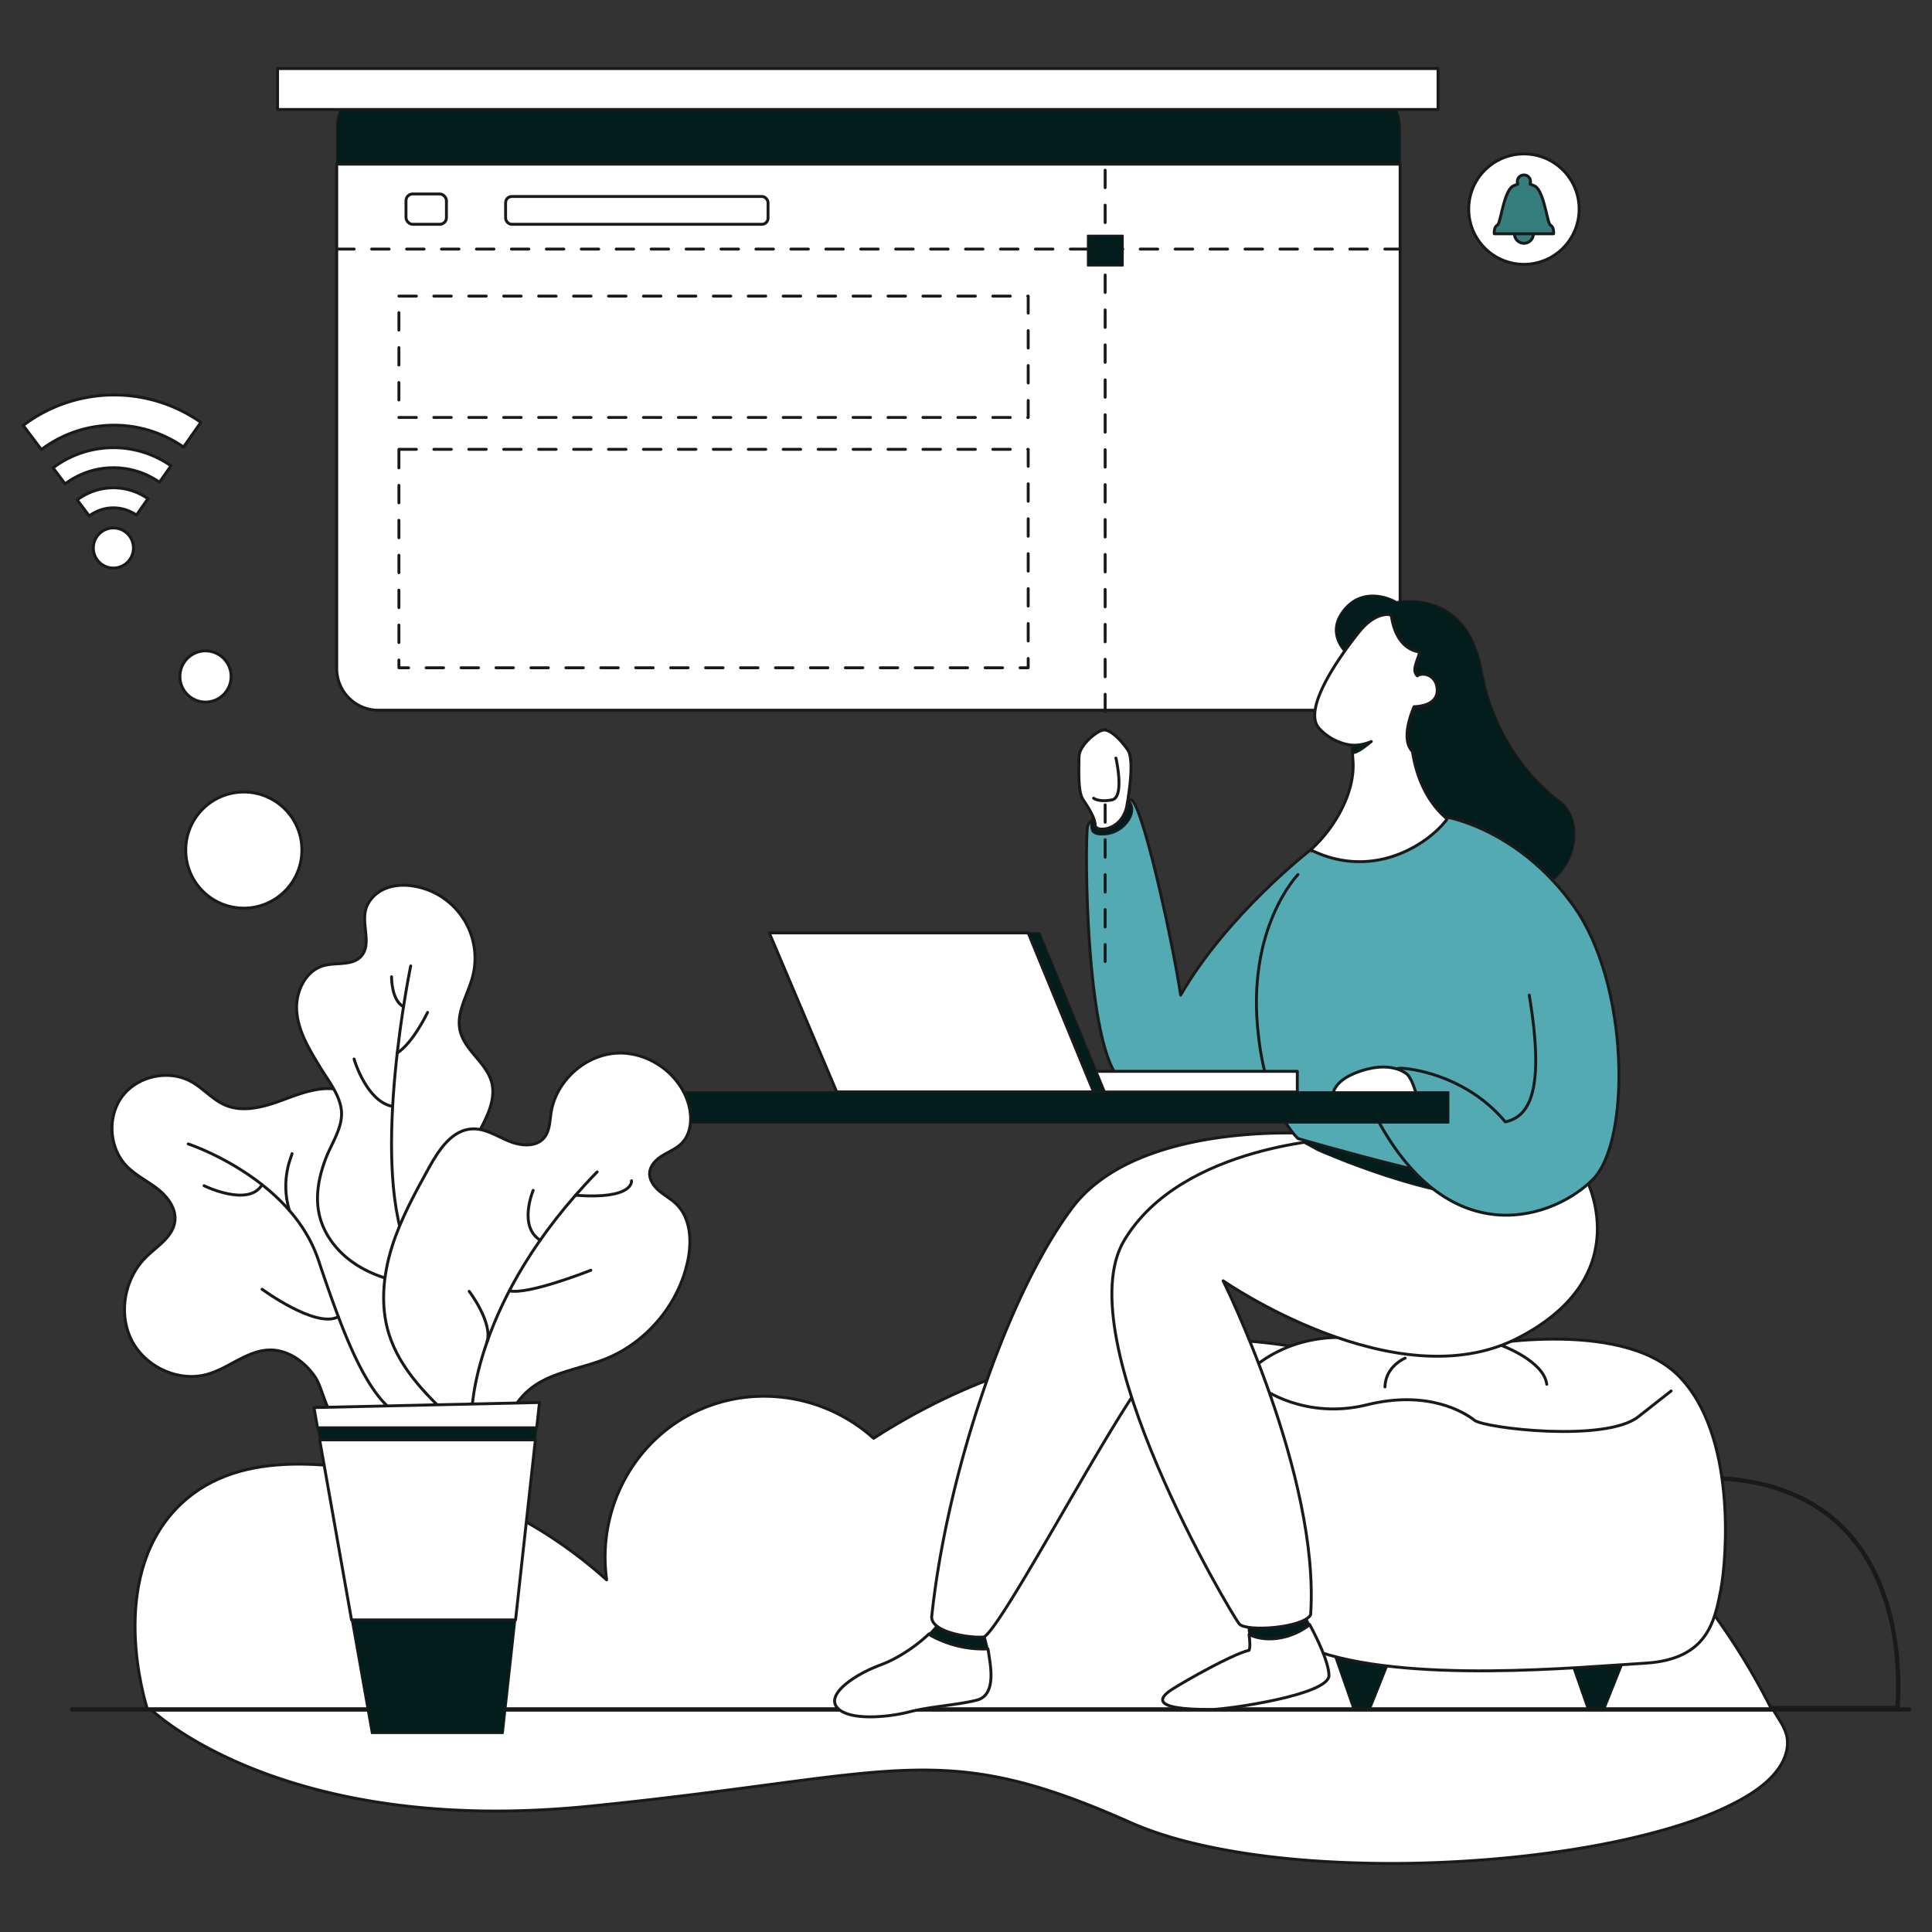 <svg xmlns="http://www.w3.org/2000/svg" viewBox="0 0 3000 3000" id="WebDesigner">
  <rect x="0" y="0" width="3000" height="3000" fill="#333333" stroke="none"/>
  <g id="Layer_2" fill="#b3ebe1" class="color000000 svgShape">
    <g id="Layer_1-2" fill="#b3ebe1" class="color000000 svgShape">
      <rect width="3000" height="3000" fill="none"></rect>
      <path d="M234.492,2654.423s202.555,198.512,681.933,150.172,539.078-107.896,838.131,25.008c42.586,18.926,88.456,31.236,134.537,40.365,53.97,10.691,108.944,16.89,163.98,20.329a1767.894,1767.894,0,0,0,177.62,1.866c58.703-2.241,117.321-7.136,175.457-15.024,53.063-7.2,105.86-16.832,157.492-30.342,42.478-11.115,84.736-24.72,123.724-44.086,27.896-13.856,56.423-31.358,74.153-56.257,10.473-14.707,16.828-33.214,12.938-50.838-3.194-14.47-13.945-28.182-21.275-41.192Z" fill="#ffffff" stroke="#1a1a1a" stroke-linecap="round" stroke-linejoin="round" stroke-width="4.521px" class="colorffffff svgShape colorStroke1a1a1a svgStroke"></path>
      <path d="M1589.131,2652.258H2946.21c2.026-23.818,14.39-198.515-99.903-293.967-128.583-107.386-378.115-81.599-544.634,112.794Q1945.402,2561.671,1589.131,2652.258Z" fill="none" stroke="#1a1a1a" stroke-linecap="round" stroke-linejoin="round" stroke-width="6.781px" class="colorStroke1a1a1a svgStroke"></path>
      <path d="M229.054,2654.423H2751.082c-37.204-74.098-103.702-185.537-216.712-292.28-67.371-63.635-304.18-280.446-662.7-282.668-247.056-1.531-430.992,99.586-515.084,153.897-82.258-73.799-202.449-86.17-295.231-31.407C975.395,2252.7,927.992,2352.189,942.006,2453.225c-54.161-48.704-166.351-135.177-329.779-163.319-99.205-17.083-248.254-42.748-339.202,53.393C167.207,2455.16,225.039,2642.067,229.054,2654.423Z" fill="#ffffff" stroke="#1a1a1a" stroke-linecap="round" stroke-linejoin="round" stroke-width="4.521px" class="colorffffff svgShape colorStroke1a1a1a svgStroke"></path>
      <path d="M2174.098,197.136v57.716H522.855V197.136a64.757,64.757,0,0,1,64.765-64.765H2109.311A64.762,64.762,0,0,1,2174.098,197.136Z" stroke="#1a1a1a" stroke-linecap="round" stroke-linejoin="round" fill="#031c1c" stroke-width="2.26px" class="color1c0311 svgShape colorStroke1a1a1a svgStroke"></path>
      <path d="M2174.098,254.852v783.238a64.762,64.762,0,0,1-64.787,64.765H587.62a64.757,64.757,0,0,1-64.765-64.765V254.852Z" fill="#ffffff" stroke="#1a1a1a" stroke-linecap="round" stroke-linejoin="round" stroke-width="4.521px" class="colorffffff svgShape colorStroke1a1a1a svgStroke"></path>
      <rect width="1802.009" height="63.6" x="430.98" y="106.455" fill="#ffffff" stroke="#1a1a1a" stroke-linecap="round" stroke-linejoin="round" stroke-width="4.521px" class="colorffffff svgShape colorStroke1a1a1a svgStroke"></rect>
      <line x1="522.847" x2="2174.1" y1="386.767" y2="386.767" fill="none" stroke="#1a1a1a" stroke-linecap="round" stroke-linejoin="round" stroke-width="4.521px" stroke-dasharray="27.124" class="colorStroke1a1a1a svgStroke"></line>
      <rect width="977.163" height="188.445" x="619.425" y="459.79" fill="none" stroke="#1a1a1a" stroke-linecap="round" stroke-linejoin="round" stroke-width="4.521px" stroke-dasharray="27.124" class="colorStroke1a1a1a svgStroke"></rect>
      <rect width="977.163" height="339.202" x="619.425" y="697.702" fill="none" stroke="#1a1a1a" stroke-linecap="round" stroke-linejoin="round" stroke-width="4.521px" stroke-dasharray="27.124" class="colorStroke1a1a1a svgStroke"></rect>
      <line x1="1716.073" x2="1716.073" y1="264.278" y2="1499.882" fill="none" stroke="#1a1a1a" stroke-linecap="round" stroke-linejoin="round" stroke-width="4.521px" stroke-dasharray="27.124" class="colorStroke1a1a1a svgStroke"></line>
      <rect width="54.963" height="47.111" x="1688.853" y="365.567" stroke="#1a1a1a" stroke-linecap="round" stroke-linejoin="round" fill="#031c1c" stroke-width="2.26px" class="color1c0311 svgShape colorStroke1a1a1a svgStroke"></rect>
      <line x1="112.193" x2="2964" y1="2654.423" y2="2654.423" fill="none" stroke="#1a1a1a" stroke-linecap="round" stroke-linejoin="round" stroke-width="6.781px" class="colorStroke1a1a1a svgStroke"></line>
      <polygon points="2436.461 2571.614 2464.656 2652.258 2492.137 2652.258 2524.33 2571.614 2436.461 2571.614" stroke="#1a1a1a" stroke-linecap="round" stroke-linejoin="round" fill="#031c1c" stroke-width="2.26px" class="color1c0311 svgShape colorStroke1a1a1a svgStroke"></polygon>
      <polygon points="2072.584 2571.614 2100.779 2652.258 2128.26 2652.258 2160.453 2571.614 2072.584 2571.614" stroke="#1a1a1a" stroke-linecap="round" stroke-linejoin="round" fill="#031c1c" stroke-width="2.26px" class="color1c0311 svgShape colorStroke1a1a1a svgStroke"></polygon>
      <path d="M2285.597,2091.125s229.275-46.311,320.357,44.767,75.378,285.583,65.956,333.438-20.415,107.721-117.778,113.293-373.75,33.358-519.01-22.215c-95.008-101.884-111.759-413.618-111.759-413.618s61.768-86.415,195.774-67.438S2285.597,2091.125,2285.597,2091.125Z" fill="#ffffff" stroke="#1a1a1a" stroke-linecap="round" stroke-linejoin="round" stroke-width="4.521px" class="colorffffff svgShape colorStroke1a1a1a svgStroke"></path>
      <path d="M2330.897 2088.955s66.197 23.892 70.908 60.5M2181.952 2108.878s-30.622 12.35-31.408 44.767M1958.173 2153.645c0 2.316 69.123 51.372 164.105 27.786s151.542 11.578 167.245 23.927 203.364 34.733 254.401-5.403l51.037-40.136" fill="#ffffff" stroke="#1a1a1a" stroke-linecap="round" stroke-linejoin="round" stroke-width="4.521px" class="colorffffff svgShape colorStroke1a1a1a svgStroke"></path>
      <path d="M2393.418,1378.459,2326.428,1346.01s-44.3-33.748-86.486-65.514a112.08,112.08,0,0,0,7.181-8.812c-37.603-31.347-49.896-78.114-53.817-104.704-15.178-15.795-7.181-46.569,2.379-69.611,21.588-.793,38.485-9.428,35.731-29.849-2.754-20.399-23.152-23.946-30.62-18.064-7.468-8.239-3.15-15.685,3.921-36.898-33.837-5.199-42.119-40.974-44.124-56.46-1.917-1.057-2.974-1.63-2.974-1.63s-21.985-4.714-47.12,26.677c-5.97,7.468-14.187,18.108-22.888,30.422-9.803-11.191-24.232-35.246-1.983-63.906,30.884-39.784,76.947-17.271,82.719-13.086,42.912-6.3,114.11,3.128,132.944,107.832,18.857,104.681,80.626,171.693,120.41,200.992C2461.488,1272.72,2449.966,1350.196,2393.418,1378.459Z" stroke="#1a1a1a" stroke-linecap="round" stroke-linejoin="round" fill="#031c1c" stroke-width="2.26px" class="color1c0311 svgShape colorStroke1a1a1a svgStroke"></path>
      <path d="M2035.121,1319.572s-129.556,100.215-201.794,225.597c-14.133-92.9-62.815-311.183-78.519-303.331-34.548,31.408-61.245,25.126-65.956,40.83s-4.711,380.032,61.245,400.446,299.942,9.422,299.942,9.422l23.849-95.793" stroke="#1a1a1a" stroke-linecap="round" stroke-linejoin="round" stroke-width="4.521px" fill="#53aab3" class="color54cafa svgShape colorStroke1a1a1a svgStroke"></path>
      <path d="M1694.822 1287.526s-.403 10.866 23.364 8.247 42.499-24.976 40.082-41.492-18.329-19.739-29.407-16.113S1689.384 1261.151 1694.822 1287.526ZM2033.706 2522.656c-5.376-10.02-9.316-16.664-9.316-16.664s-82.183 11.516-85.638 13.087c-1.771.805-.407 9.451.781 19.097C1969.424 2552.124 2008.859 2542.926 2033.706 2522.656Z" stroke="#1a1a1a" stroke-linecap="round" stroke-linejoin="round" fill="#031c1c" stroke-width="2.26px" class="color1c0311 svgShape colorStroke1a1a1a svgStroke"></path>
      <path d="M2033.706,2522.656c-24.847,20.269-64.282,29.467-94.173,15.52,1.129,9.172,2.098,19.247.057,24.35-27.743,6.805-98.934,47.635-118.825,60.198-16.458,10.395-42.575,32.617,62.03,31.669,21.823-.198,181.902-22.247,180.855-53.131C2062.939,2580.286,2045.089,2543.872,2033.706,2522.656Z" fill="#ffffff" stroke="#1a1a1a" stroke-linecap="round" stroke-linejoin="round" stroke-width="4.521px" class="colorffffff svgShape colorStroke1a1a1a svgStroke"></path>
      <path d="M1445.422,2539.596a169.495,169.495,0,0,0,88.633,20.794,269.906,269.906,0,0,0-6.95-26.654s-46.064-18.321-69.097-16.751c-1.049,4.37-6.725,11.664-15.378,20.019A11.199,11.199,0,0,0,1445.422,2539.596Z" stroke="#1a1a1a" stroke-linecap="round" stroke-linejoin="round" fill="#031c1c" stroke-width="2.26px" class="color1c0311 svgShape colorStroke1a1a1a svgStroke"></path>
      <path d="M1534.054 2560.39a169.495 169.495 0 0 1-88.633-20.794 11.199 11.199 0 0 1-2.793-2.592c-17.26 16.666-46.415 37.571-74.657 48.031-42.4 15.704-85.324 46.065-68.05 66.48s76.425 15.704 111.497 6.805c35.072-8.899 73.808-10.469 105.215-18.321 31.408-7.852 20.938-55.487 18.845-71.191C1535.114 2566.073 1534.618 2563.226 1534.054 2560.39ZM2040.618 1760.587s-273.246-21.985-375.844 115.161-194.727 415.627-217.759 632.339c-5.235 28.267 68.05 36.642 81.66 33.501 34.548-26.173 205.196-353.859 258.589-412.486s123.013-225.349 123.013-225.349l225.502-32.978-32.318-111.484" fill="#ffffff" stroke="#1a1a1a" stroke-linecap="round" stroke-linejoin="round" stroke-width="4.521px" class="colorffffff svgShape colorStroke1a1a1a svgStroke"></path>
      <path d="M2461.479,1827.59s84.8,152.85-104.692,250.214-457.504-88.988-457.504-88.988,150.756,303.606,135.838,518.748c-11.778,20.415-99.719,26.696-110.712,14.133s-268.535-444.417-179.023-595.173,336.061-158.608,336.061-158.608Z" fill="#ffffff" stroke="#1a1a1a" stroke-linecap="round" stroke-linejoin="round" stroke-width="4.521px" class="colorffffff svgShape colorStroke1a1a1a svgStroke"></path>
      <path d="M2045.961,1786.226s187.908,84.405,298.099,73.048,93.458-39.746,93.458-39.746L2045.961,1757.222l-22.25,16.779Z" stroke="#1a1a1a" stroke-linecap="round" stroke-linejoin="round" fill="#031c1c" stroke-width="2.26px" class="color1c0311 svgShape colorStroke1a1a1a svgStroke"></path>
      <path d="M2015.491,1358.047s-81.66,83.23-61.245,251.261c12.563,114.638,61.245,158.608,61.245,158.608s304.653,89.512,373.75,78.519,53.843-69.097,55.973-119.349-47.336-392.595-122.715-424.002-106.001-37.689-106.001-37.689l-120.919,34.548-57.238,21.194" stroke="#1a1a1a" stroke-linecap="round" stroke-linejoin="round" stroke-width="4.521px" fill="#53aab3" class="color54cafa svgShape colorStroke1a1a1a svgStroke"></path>
      <path d="M2242.911,1267.996s113.352,17.028,200.508,138.733,88.726,364.328,30.622,424.002-220.638,120.134-335.276-92.652c-12.563-46.326,17.274-80.874,37.689-79.304,28.267,1.57,106.001,17.274,160.964,83.23,36.904-7.852,62.292-46.877,37.166-196.834" stroke="#1a1a1a" stroke-linecap="round" stroke-linejoin="round" stroke-width="4.521px" fill="#53aab3" class="color54cafa svgShape colorStroke1a1a1a svgStroke"></path>
      <path d="M2185.485,1668.589s-25.464-25.126-82.025-1.963c-34.576,14.133-33.79,34.156-33.79,34.156l130.341,1.57S2194.515,1678.404,2185.485,1668.589Z" fill="#ffffff" stroke="#1a1a1a" stroke-linecap="round" stroke-linejoin="round" stroke-width="4.521px" class="colorffffff svgShape colorStroke1a1a1a svgStroke"></path>
      <rect width="335.014" height="32.065" x="1679.43" y="1663.552" fill="#ffffff" stroke="#1a1a1a" stroke-linecap="round" stroke-linejoin="round" stroke-width="4.521px" class="colorffffff svgShape colorStroke1a1a1a svgStroke"></rect>
      <polygon points="1716.073 1695.499 1698.119 1695.499 1596.588 1448.599 1614.52 1448.599 1716.073 1695.499" stroke="#1a1a1a" stroke-linecap="round" stroke-linejoin="round" fill="#031c1c" stroke-width="2.26px" class="color1c0311 svgShape colorStroke1a1a1a svgStroke"></polygon>
      <polygon points="1698.119 1695.499 1299.264 1695.499 1194.56 1448.599 1596.588 1448.599 1698.119 1695.499" fill="#ffffff" stroke="#1a1a1a" stroke-linecap="round" stroke-linejoin="round" stroke-width="4.521px" class="colorffffff svgShape colorStroke1a1a1a svgStroke"></polygon>
      <rect width="1210.762" height="47.958" x="1038.716" y="1695.617" stroke="#1a1a1a" stroke-linecap="round" stroke-linejoin="round" fill="#031c1c" stroke-width="2.26px" class="color1c0311 svgShape colorStroke1a1a1a svgStroke"></rect>
      <path d="M1749.312,1253.616s14.133-71.452,1.963-89.119-27.089-31.015-36.904-31.015-38.867,23.556-38.867,41.615-2.356,53.765,6.282,66.535,18.845,28.866,18.845,39.858S1740.283,1291.305,1749.312,1253.616Z" fill="#ffffff" stroke="#1a1a1a" stroke-linecap="round" stroke-linejoin="round" stroke-width="4.521px" class="colorffffff svgShape colorStroke1a1a1a svgStroke"></path>
      <path d="M1732.823 1177.138s14.091 61.176-6.382 64.963-28.321-2.658-28.321-2.658M2193.308 1166.981c-15.178-15.795-7.181-46.569 2.379-69.611 21.588-.793 38.485-9.428 35.731-29.849-2.754-20.399-23.152-23.946-30.62-18.064-7.468-8.239-3.15-15.685 3.921-36.898-33.837-5.199-42.119-40.974-44.124-56.46-1.917-1.057-2.974-1.63-2.974-1.63s-21.985-4.714-47.12 26.677c-5.97 7.468-14.187 18.108-22.888 30.422-27.933 39.52-60.69 96.2-39.145 119.551a82.544 82.544 0 0 0 50.755 26.06l1.85 26.567c2.357 52.605-33.748 107.567-65.955 135.83 90.781 45.027 171.451-1.96 204.825-39.079a112.08 112.08 0 0 0 7.181-8.812C2209.521 1240.337 2197.229 1193.57 2193.308 1166.981Z" fill="#ffffff" stroke="#1a1a1a" stroke-linecap="round" stroke-linejoin="round" stroke-width="4.521px" class="colorffffff svgShape colorStroke1a1a1a svgStroke"></path>
      <path d="M2128.919,1152.93s-22.29,19.643-29.273,16.421V1159.145Z" stroke="#1a1a1a" stroke-linecap="round" stroke-linejoin="round" fill="#031c1c" stroke-width="2.26px" class="color1c0311 svgShape colorStroke1a1a1a svgStroke"></path>
      <path d="M2129.344 1151.455a70.781 70.781 0 0 1-30.122 5.723M488.137 2136.433c-15.95-22.587-41.244-40.422-68.893-40.168-34.819.319-63.133 27.832-96.57 37.549-44.95 13.062-97.08-10.968-118.281-52.7s-10.868-96.52 22.556-129.291c17.345-17.007 41.625-31.365 44.6-55.474 2.43-19.694-11.168-37.947-26.791-50.181s-34.02-21.001-47.893-35.189c-27.842-28.476-30.736-77.815-6.414-109.35s72.778-41.27 107.392-21.575c18.326 10.427 32.471 27.639 51.859 35.927 28.161 12.038 60.51 2.735 89.239-7.877s59.297-22.66 89.101-15.609a73.027 73.027 0 0 1 42.696 113.391c-13.01 18.292-35.301 32.717-36.285 55.142-1.003 22.854 22.054 40.078 44.504 44.472s45.802.47 68.42 3.888 46.694 18.109 48.658 40.9c3.062 35.527-47.602 59.071-43.423 94.484 1.944 16.476 15.403 28.735 25.619 41.806 12.087 15.464 20.485 34.301 21.112 53.918s-7.21 39.903-22.63 52.047c-19.441 15.311-46.375 15.546-71.118 15.085-21.28-.397-62.663 7.334-81.769-3.52C505.233 2193.542 501.257 2153.926 488.137 2136.433Z" fill="#ffffff" stroke="#1a1a1a" stroke-linecap="round" stroke-linejoin="round" stroke-width="4.521px" class="colorffffff svgShape colorStroke1a1a1a svgStroke"></path>
      <path d="M460.804 1570.82c-2.446-29.883 13.087-63.534 42.008-71.442 19.533-5.341 43.913.582 57.707-14.243 16.531-17.766 1.77-46.832 6.843-70.564 3.213-15.03 14.859-27.443 28.836-33.835s29.997-7.275 45.187-4.94a113.416 113.416 0 0 1 92.32 141.457c-7.436 27.749-25.543 54.707-19.376 82.766 6.86 31.214 41.403 50.178 49.268 81.154 5.179 20.396-2.366 41.795-11.679 60.666s-20.689 37.331-23.847 58.136c-4.009 26.414 5.725 52.689 13.259 78.322s12.705 54.391.492 78.153c-9.52 18.524-28.562 30.909-48.749 36.034s-41.498 3.715-62.008.099c-29.482-5.198-58.535-15.087-83.025-32.305s-44.169-42.224-51.573-71.231c-7.698-30.158-1.524-61.254 9.248-89.828 8.541-22.656 25.704-46.717 24.616-71.884-1.114-25.772-21.097-49.907-33.831-71.067C480.618 1629.878 463.381 1602.296 460.804 1570.82ZM292.263 1776.291s159.132 52.346 202.055 180.07 85.447 243.084 150.959 249.256" fill="#ffffff" stroke="#1a1a1a" stroke-linecap="round" stroke-linejoin="round" stroke-width="4.521px" class="colorffffff svgShape colorStroke1a1a1a svgStroke"></path>
      <path d="M453.488 1791.471c0 2.617-18.792 39.094-4.161 88.12M406.936 2001.902s84.08 61.828 118.447 42.692M316.865 1841.2s69.167 33.935 90.07-1.615M637.746 1499.882s-61.768 296.3-7.328 435.54" fill="#ffffff" stroke="#1a1a1a" stroke-linecap="round" stroke-linejoin="round" stroke-width="4.521px" class="colorffffff svgShape colorStroke1a1a1a svgStroke"></path>
      <path d="M663.919 1572.049s-21.953 46.599-47.095 63.129M549.805 1644.379c1.047 4.188 20.046 64.887 58.181 73.273M607.986 1516.655s-.472 37 18.596 46.422M790.932 2226.46c-5.944-34.236 20.915-66.45 51.761-82.448s66.143-21.105 98.329-34.199c63.749-25.935 112.962-84.937 127.036-152.306 6.43-30.778 4.367-66.648-18.367-88.368-8.009-7.652-17.986-12.932-26.393-20.144s-15.497-17.463-14.484-28.493c1.053-11.464 10.463-20.373 20.295-26.36s20.868-10.368 29.064-18.451c15.644-15.428 16.973-40.712 10.801-61.798-13.874-47.399-63.149-81.803-112.426-78.495s-93.513 43.987-100.928 92.814c-2.016 13.274-1.979 27.92-10.506 38.291-12.671 15.411-37.1 12.984-55.481 5.227s-36.254-19.63-56.187-18.791c-31.326 1.319-51.848 32.262-67.011 59.705-22.005 39.825-44.155 79.985-57.794 123.393s-18.34 90.832-5.041 134.345c17.503 57.269 63.243 100.728 107.189 141.407C737.139 2207.593 767.964 2212.88 790.932 2226.46Z" fill="#ffffff" stroke="#1a1a1a" stroke-linecap="round" stroke-linejoin="round" stroke-width="4.521px" class="colorffffff svgShape colorStroke1a1a1a svgStroke"></path>
      <path d="M732.492,2195.058s0-175.882,194.727-375.32" fill="#ffffff" stroke="#1a1a1a" stroke-linecap="round" stroke-linejoin="round" stroke-width="4.521px" class="colorffffff svgShape colorStroke1a1a1a svgStroke"></path>
      <path d="M980.612 1833.479s4.301 29.381-86.968 22.542M827.893 1848.397s-23.642 56.08 10.949 77.311M917.404 1972.457s-97.201 38.695-126.531 31.91M728.566 2005.166s37.17 48.628 27.623 78.856" fill="#ffffff" stroke="#1a1a1a" stroke-linecap="round" stroke-linejoin="round" stroke-width="4.521px" class="colorffffff svgShape colorStroke1a1a1a svgStroke"></path>
      <polygon points="837.708 2177.784 487.513 2185.636 493.071 2217.043 833.387 2217.043 837.708 2177.784" fill="#ffffff" stroke="#1a1a1a" stroke-linecap="round" stroke-linejoin="round" stroke-width="4.521px" class="colorffffff svgShape colorStroke1a1a1a svgStroke"></polygon>
      <polygon points="496.388 2235.791 545.869 2515.416 800.551 2515.416 831.324 2235.791 496.388 2235.791" fill="#ffffff" stroke="#1a1a1a" stroke-linecap="round" stroke-linejoin="round" stroke-width="4.521px" class="colorffffff svgShape colorStroke1a1a1a svgStroke"></polygon>
      <polygon points="833.387 2217.044 493.071 2217.044 496.388 2235.791 831.324 2235.791 833.387 2217.044" stroke="#1a1a1a" stroke-linecap="round" stroke-linejoin="round" fill="#031c1c" stroke-width="2.26px" class="color1c0311 svgShape colorStroke1a1a1a svgStroke"></polygon>
      <polygon points="545.869 2515.415 577.025 2691.488 781.174 2691.488 800.551 2515.415 545.869 2515.415" stroke="#1a1a1a" stroke-linecap="round" stroke-linejoin="round" fill="#031c1c" stroke-width="2.26px" class="color1c0311 svgShape colorStroke1a1a1a svgStroke"></polygon>
      <rect width="62.815" height="47.111" x="630.418" y="301.182" rx="10.421" fill="#ffffff" stroke="#1a1a1a" stroke-linecap="round" stroke-linejoin="round" stroke-width="4.521px" class="colorffffff svgShape colorStroke1a1a1a svgStroke"></rect>
      <rect width="407.513" height="43.185" x="785.1" y="305.108" rx="9.553" fill="#ffffff" stroke="#1a1a1a" stroke-linecap="round" stroke-linejoin="round" stroke-width="4.521px" class="colorffffff svgShape colorStroke1a1a1a svgStroke"></rect>
      <circle cx="378.583" cy="1320.006" r="90.187" fill="#ffffff" stroke="#1a1a1a" stroke-linecap="round" stroke-linejoin="round" stroke-width="4.521px" class="colorffffff svgShape colorStroke1a1a1a svgStroke"></circle>
      <circle cx="319.104" cy="1050.42" r="39.78" fill="#ffffff" stroke="#1a1a1a" stroke-linecap="round" stroke-linejoin="round" stroke-width="4.521px" class="colorffffff svgShape colorStroke1a1a1a svgStroke"></circle>
      <circle cx="2366.351" cy="324.738" r="85.746" fill="#ffffff" stroke="#1a1a1a" stroke-linecap="round" stroke-linejoin="round" stroke-width="4.521px" class="colorffffff svgShape colorStroke1a1a1a svgStroke"></circle>
      <path d="M2412.407 362.994h-92.111s-.855-10.66 4.686-13.226c5.552-2.554 9.805-54.999 25.596-61.395 2.463-1.003 4.538-1.847 6.293-2.554a10.045 10.045 0 0 1-.764-3.842 10.238 10.238 0 1 1 19.724 3.842c1.744.707 3.831 1.55 6.293 2.554 15.779 6.396 20.043 58.842 25.584 61.395C2413.25 352.334 2412.407 362.994 2412.407 362.994ZM2381.088 362.994a14.742 14.742 0 0 1-29.484 0Z" stroke="#1a1a1a" stroke-linecap="round" stroke-linejoin="round" stroke-width="4.521px" fill="#367d7d" class="color1a1a1a svgShape colorStroke1a1a1a svgStroke"></path>
      <line x1="1716.073" x2="1716.073" y1="1249.649" y2="1492.962" fill="none" stroke="#1a1a1a" stroke-linecap="round" stroke-linejoin="round" stroke-width="4.521px" stroke-dasharray="27.124" class="colorStroke1a1a1a svgStroke"></line>
      <path d="M265.487,723.337l-17.874,25.506a124.6,124.6,0,0,0-146.486,2.547L82.393,726.508A155.685,155.685,0,0,1,265.487,723.337Z" fill="#ffffff" stroke="#1a1a1a" stroke-linecap="round" stroke-linejoin="round" stroke-width="4.521px" class="colorffffff svgShape colorStroke1a1a1a svgStroke"></path>
      <path d="m311.881 655.804-26.932 38.432a187.744 187.744 0 0 0-220.72 3.838L36 660.582A234.581 234.581 0 0 1 311.881 655.804ZM229.731 774.367l-17.891 25.533a62.252 62.252 0 0 0-73.234 1.265l-18.734-24.892A93.433 93.433 0 0 1 229.731 774.367ZM205.867 860.047a31.151 31.151 0 1 1-48.527-34h.009a31.145 31.145 0 0 1 48.518 34Z" fill="#ffffff" stroke="#1a1a1a" stroke-linecap="round" stroke-linejoin="round" stroke-width="4.521px" class="colorffffff svgShape colorStroke1a1a1a svgStroke"></path>
    </g>
  </g>
</svg>
